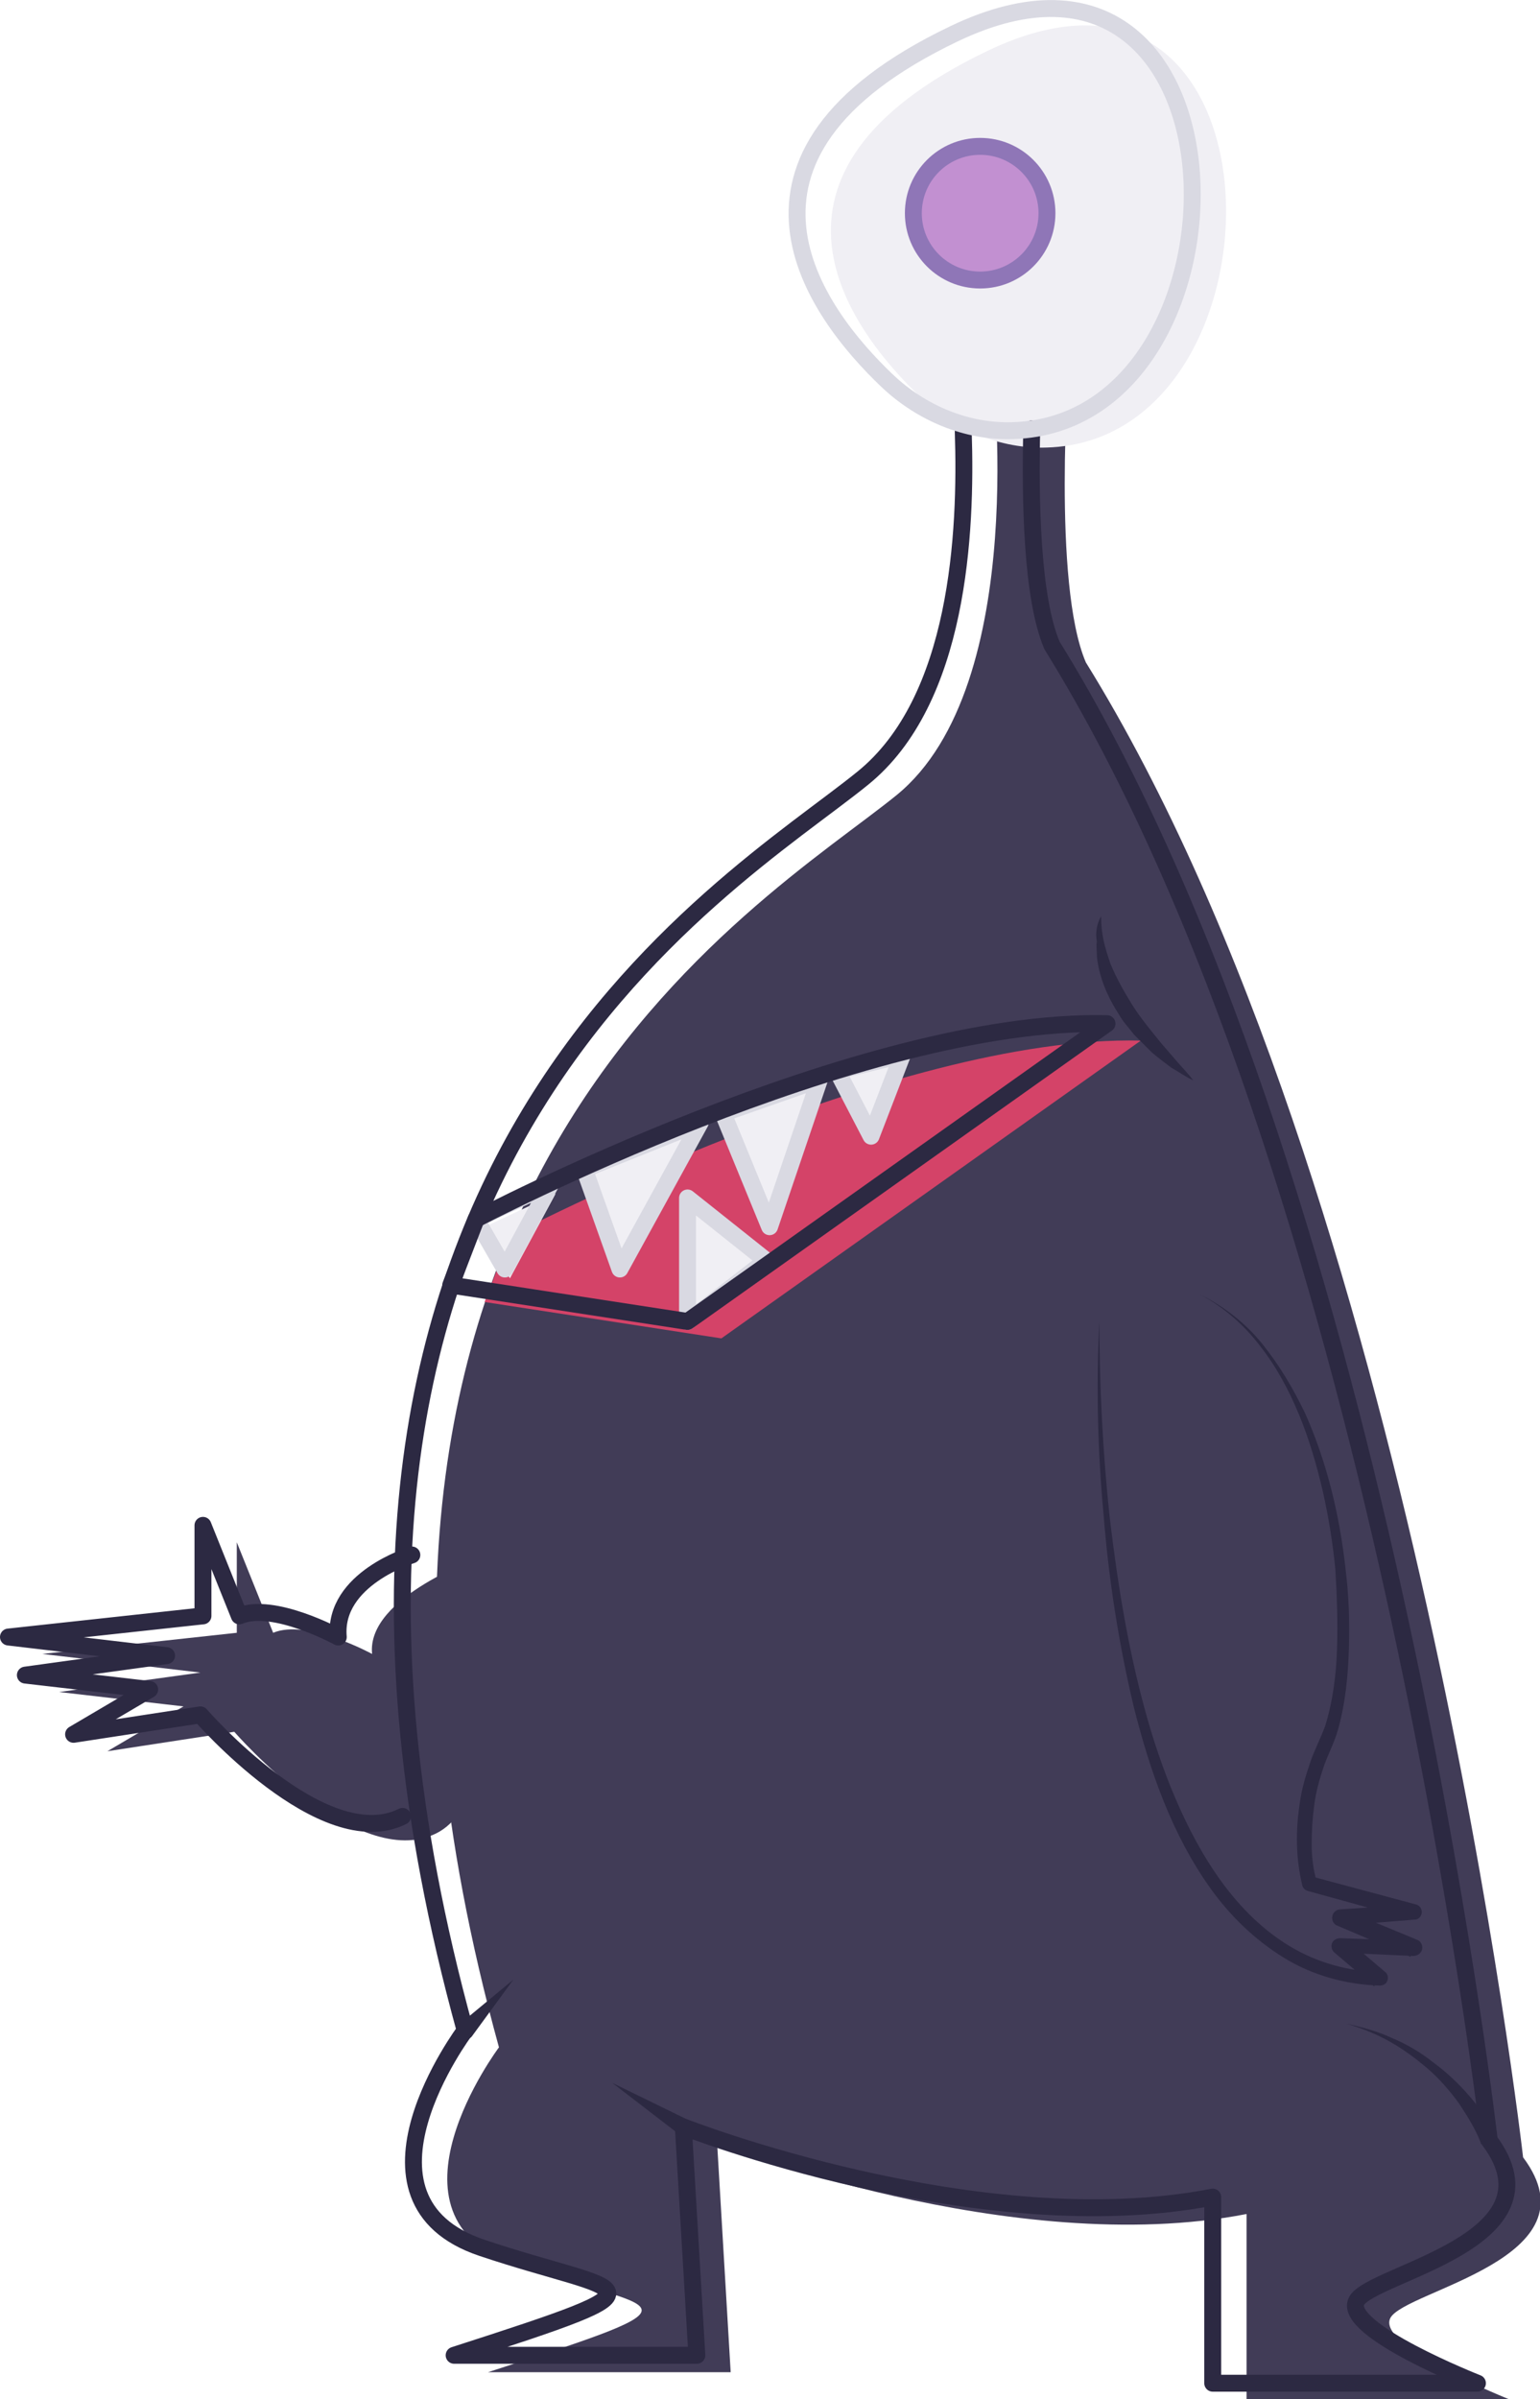 <svg xmlns="http://www.w3.org/2000/svg" xmlns:xlink="http://www.w3.org/1999/xlink" id="Layer_2" x="0" y="0" version="1.0" viewBox="0 0 182.1 283.6" style="enable-background:new 0 0 182.1 283.6" xml:space="preserve"><style type="text/css">.st0{fill:#413c57}.st1{fill:#f0eff4}.st2{fill:#d44368}.st3,.st4{fill:none;stroke:#d9d9e2;stroke-width:2;stroke-linecap:round;stroke-linejoin:round;stroke-miterlimit:10}.st4{stroke:#2c2942}.st5{fill:#2c2942}.st6{fill:#c290d1;stroke:#8f76b7;stroke-width:2;stroke-linecap:round;stroke-linejoin:round;stroke-miterlimit:10}</style><path d="M117.3,43c0,0,4.7,38-11.3,51s-75,46.3-47,148c0,0-15,20,2,25.7c17,5.7,23.7,4-3.3,12.7h28.7l-1.6-27	c0,0,34.9,13.7,62.6,8.3v22h31.3c0,0-16-6.3-14.3-9.7c1.7-3.3,24.7-7,15.7-19c0,0-13-114.3-51.7-176.7c-4-9.3-2-35.3-2-35.3H117.3z" class="st0"/><path d="M123.8,52.9c-5.5,0.2-10.9-2.1-14.9-5.9c-8.4-8-22.4-26.5,7.9-41C152.9-11.3,153.3,52,123.8,52.9z" class="st1"/><path d="M57,184c0,0-13.7,4.7-13,11.5c0,0-7.7-4.2-11.7-2.5L28,182.3V193l-23,2.5l18.7,2.2L7,200l14.7,1.7l-9,5.3	l15-2.3c0,0,14.5,16.7,23.9,12C61,212,57,184,57,184z" class="st0"/><path d="M60.3,146.1c0,0,45.3-23.8,74.6-23.1l-49.6,35.2l-28-4.3L60.3,146.1z" class="st2"/><polygon points="56.9 145.2 60.3 151.1 65.7 141.1" class="st1"/><polygon points="69.1 139.2 73.3 151 82.8 133.7" class="st1"/><polygon points="85.5 131.6 91 145 96.9 127.6" class="st1"/><polygon points="99.5 127.6 102.5 134.3 106.2 124.7" class="st1"/><polygon points="82.1 155.7 82.1 142.1 91.4 149.5" class="st1"/><polygon points="56.3 144.1 59.7 150 65.1 140" class="st3"/><path d="M113.9,51c0.4,11.9-0.5,31.8-11.9,41c-16,13-75,46.3-47,148c0,0-15,20,2,25.7c17,5.7,23.7,4-3.3,12.7h28.7	l-1.6-27c0,0,34.9,13.7,62.6,8.3v22h31.3c0,0-16-6.3-14.3-9.7c1.7-3.3,24.7-7,15.7-19c0,0-13-114.3-51.7-176.7	c-2.4-5.6-2.6-17.2-2.4-25.6" class="st4"/><path d="M119.8,50.9c-5.5,0.2-10.9-2.1-14.9-5.9c-8.4-8-22.4-26.5,7.9-41C148.9-13.3,149.3,50,119.8,50.9z" class="st3"/><g><path d="M130,156.2c0,7.7,0.4,15.4,1.2,23c0.9,7.6,2.1,15.2,4.1,22.6c1,3.7,2.2,7.3,3.7,10.8c1.5,3.5,3.3,6.9,5.5,9.9 c2.2,3,4.9,5.7,8.1,7.6c3.2,1.9,6.8,2.9,10.5,3l-0.6,1.7l-4.7-4c-0.4-0.3-0.5-1-0.1-1.4c0.2-0.2,0.5-0.3,0.8-0.3l0,0l8.7,0.3 l-0.4,1.9l-8.7-3.7l0,0c-0.5-0.2-0.7-0.8-0.5-1.3c0.1-0.3,0.5-0.6,0.8-0.6l8.7-0.6l-0.2,1.8l-12.3-3.4l0,0 c-0.3-0.1-0.5-0.3-0.6-0.6c-0.8-3.3-0.8-6.6-0.3-9.8c0.2-1.6,0.7-3.2,1.2-4.7c0.5-1.5,1.3-3,1.8-4.4c0.9-2.9,1.3-6,1.4-9.1 c0.1-3.1,0-6.2-0.2-9.4c-0.3-3.1-0.8-6.2-1.5-9.3c-0.7-3-1.6-6.1-2.8-9c-1.2-2.9-2.7-5.7-4.6-8.1c-1.9-2.5-4.3-4.6-7.1-6.1 c2.8,1.4,5.4,3.4,7.4,5.9c2,2.5,3.6,5.2,5,8.1c2.6,5.8,4.1,12.1,4.8,18.4c0.4,3.2,0.5,6.3,0.4,9.5c-0.1,3.2-0.4,6.4-1.3,9.6 c-0.5,1.7-1.2,2.9-1.7,4.4c-0.5,1.5-0.9,2.9-1.1,4.5c-0.2,1.5-0.3,3-0.3,4.6c0,1.5,0.2,3.1,0.6,4.4l-0.6-0.6l12.3,3.3 c0.5,0.1,0.8,0.6,0.7,1.1c-0.1,0.4-0.4,0.7-0.8,0.7l0,0l-8.7,0.7l0.3-1.9l8.7,3.6c0.5,0.2,0.7,0.8,0.5,1.3c-0.2,0.4-0.6,0.6-1,0.6 l-8.7-0.4l0.7-1.7l4.7,4l0,0c0.4,0.3,0.4,0.9,0.1,1.3c-0.2,0.2-0.5,0.3-0.7,0.3c-4-0.1-8-1.2-11.4-3.3c-3.4-2.1-6.3-4.9-8.6-8.1 c-4.6-6.4-7.2-13.9-9.1-21.4c-1.8-7.5-3-15.2-3.6-22.8C129.8,171.6,129.6,163.9,130,156.2z" class="st5"/></g><path d="M48.7,183.8c0,0-9.3,2.8-8.7,9.7c0,0-7.7-4.2-11.7-2.5L24,180.3V191l-23,2.5l18.7,2.2L3,198l14.7,1.7l-9,5.3	l15-2.3c0,0,14.5,16.7,23.9,12" class="st4"/><polygon points="69.1 138.2 73.3 150 82.8 132.7" class="st3"/><polygon points="85.5 131.6 91 145 96.9 127.6" class="st3"/><polygon points="99 126.6 103 134.3 106.7 124.7" class="st3"/><polygon points="81.3 156.2 81.3 141.6 90.6 149" class="st3"/><path d="M56.3,144.1c0,0,45.3-23.8,74.6-23.1l-49.6,35.2l-28-4.3L56.3,144.1z" class="st4"/><g><path d="M175.1,253.3c-0.6-1.6-1.6-3.2-2.6-4.7c-1.1-1.5-2.3-2.9-3.7-4.1c-1.4-1.2-2.9-2.3-4.5-3.2 c-1.6-0.9-3.4-1.6-5.1-2.1c1.8,0.4,3.7,0.9,5.4,1.7c1.7,0.7,3.4,1.7,4.9,2.9c1.5,1.1,2.9,2.4,4.2,3.9c1.3,1.5,2.4,3,3.3,4.8 c0.2,0.5,0,1.1-0.4,1.3c-0.5,0.2-1.1,0-1.3-0.4C175.1,253.5,175.1,253.4,175.1,253.3L175.1,253.3z" class="st5"/></g><g><path d="M54.3,239.3l6.4-5.3l-4.9,6.7c-0.3,0.4-1,0.5-1.4,0.2c-0.4-0.3-0.5-1-0.2-1.4 C54.2,239.4,54.2,239.3,54.3,239.3z" class="st5"/></g><g><path d="M80.2,252.2l-7.8-6l8.8,4.3c0.5,0.2,0.7,0.8,0.5,1.3c-0.2,0.5-0.8,0.7-1.3,0.5 C80.4,252.2,80.3,252.2,80.2,252.2z" class="st5"/></g><g><path d="M130.2,108.3c0,1,0.1,1.9,0.3,2.9c0.2,0.9,0.5,1.8,0.8,2.7c0.7,1.7,1.6,3.3,2.6,4.9c1,1.6,2.2,3,3.4,4.5 c0.6,0.7,1.2,1.4,1.9,2.2c0.6,0.7,1.3,1.4,1.9,2.2c-0.9-0.4-1.7-1-2.6-1.5c-0.8-0.6-1.6-1.2-2.3-1.8c-0.7-0.7-1.4-1.4-2.1-2.1 c-0.6-0.8-1.3-1.5-1.8-2.4c-1.1-1.7-2-3.6-2.4-5.6c-0.1-0.5-0.2-1-0.2-1.5c0-0.5-0.1-1,0-1.5C129.5,110.2,129.7,109.2,130.2,108.3z" class="st5"/></g><circle cx="115.9" cy="25.2" r="7.9" class="st6"/></svg>